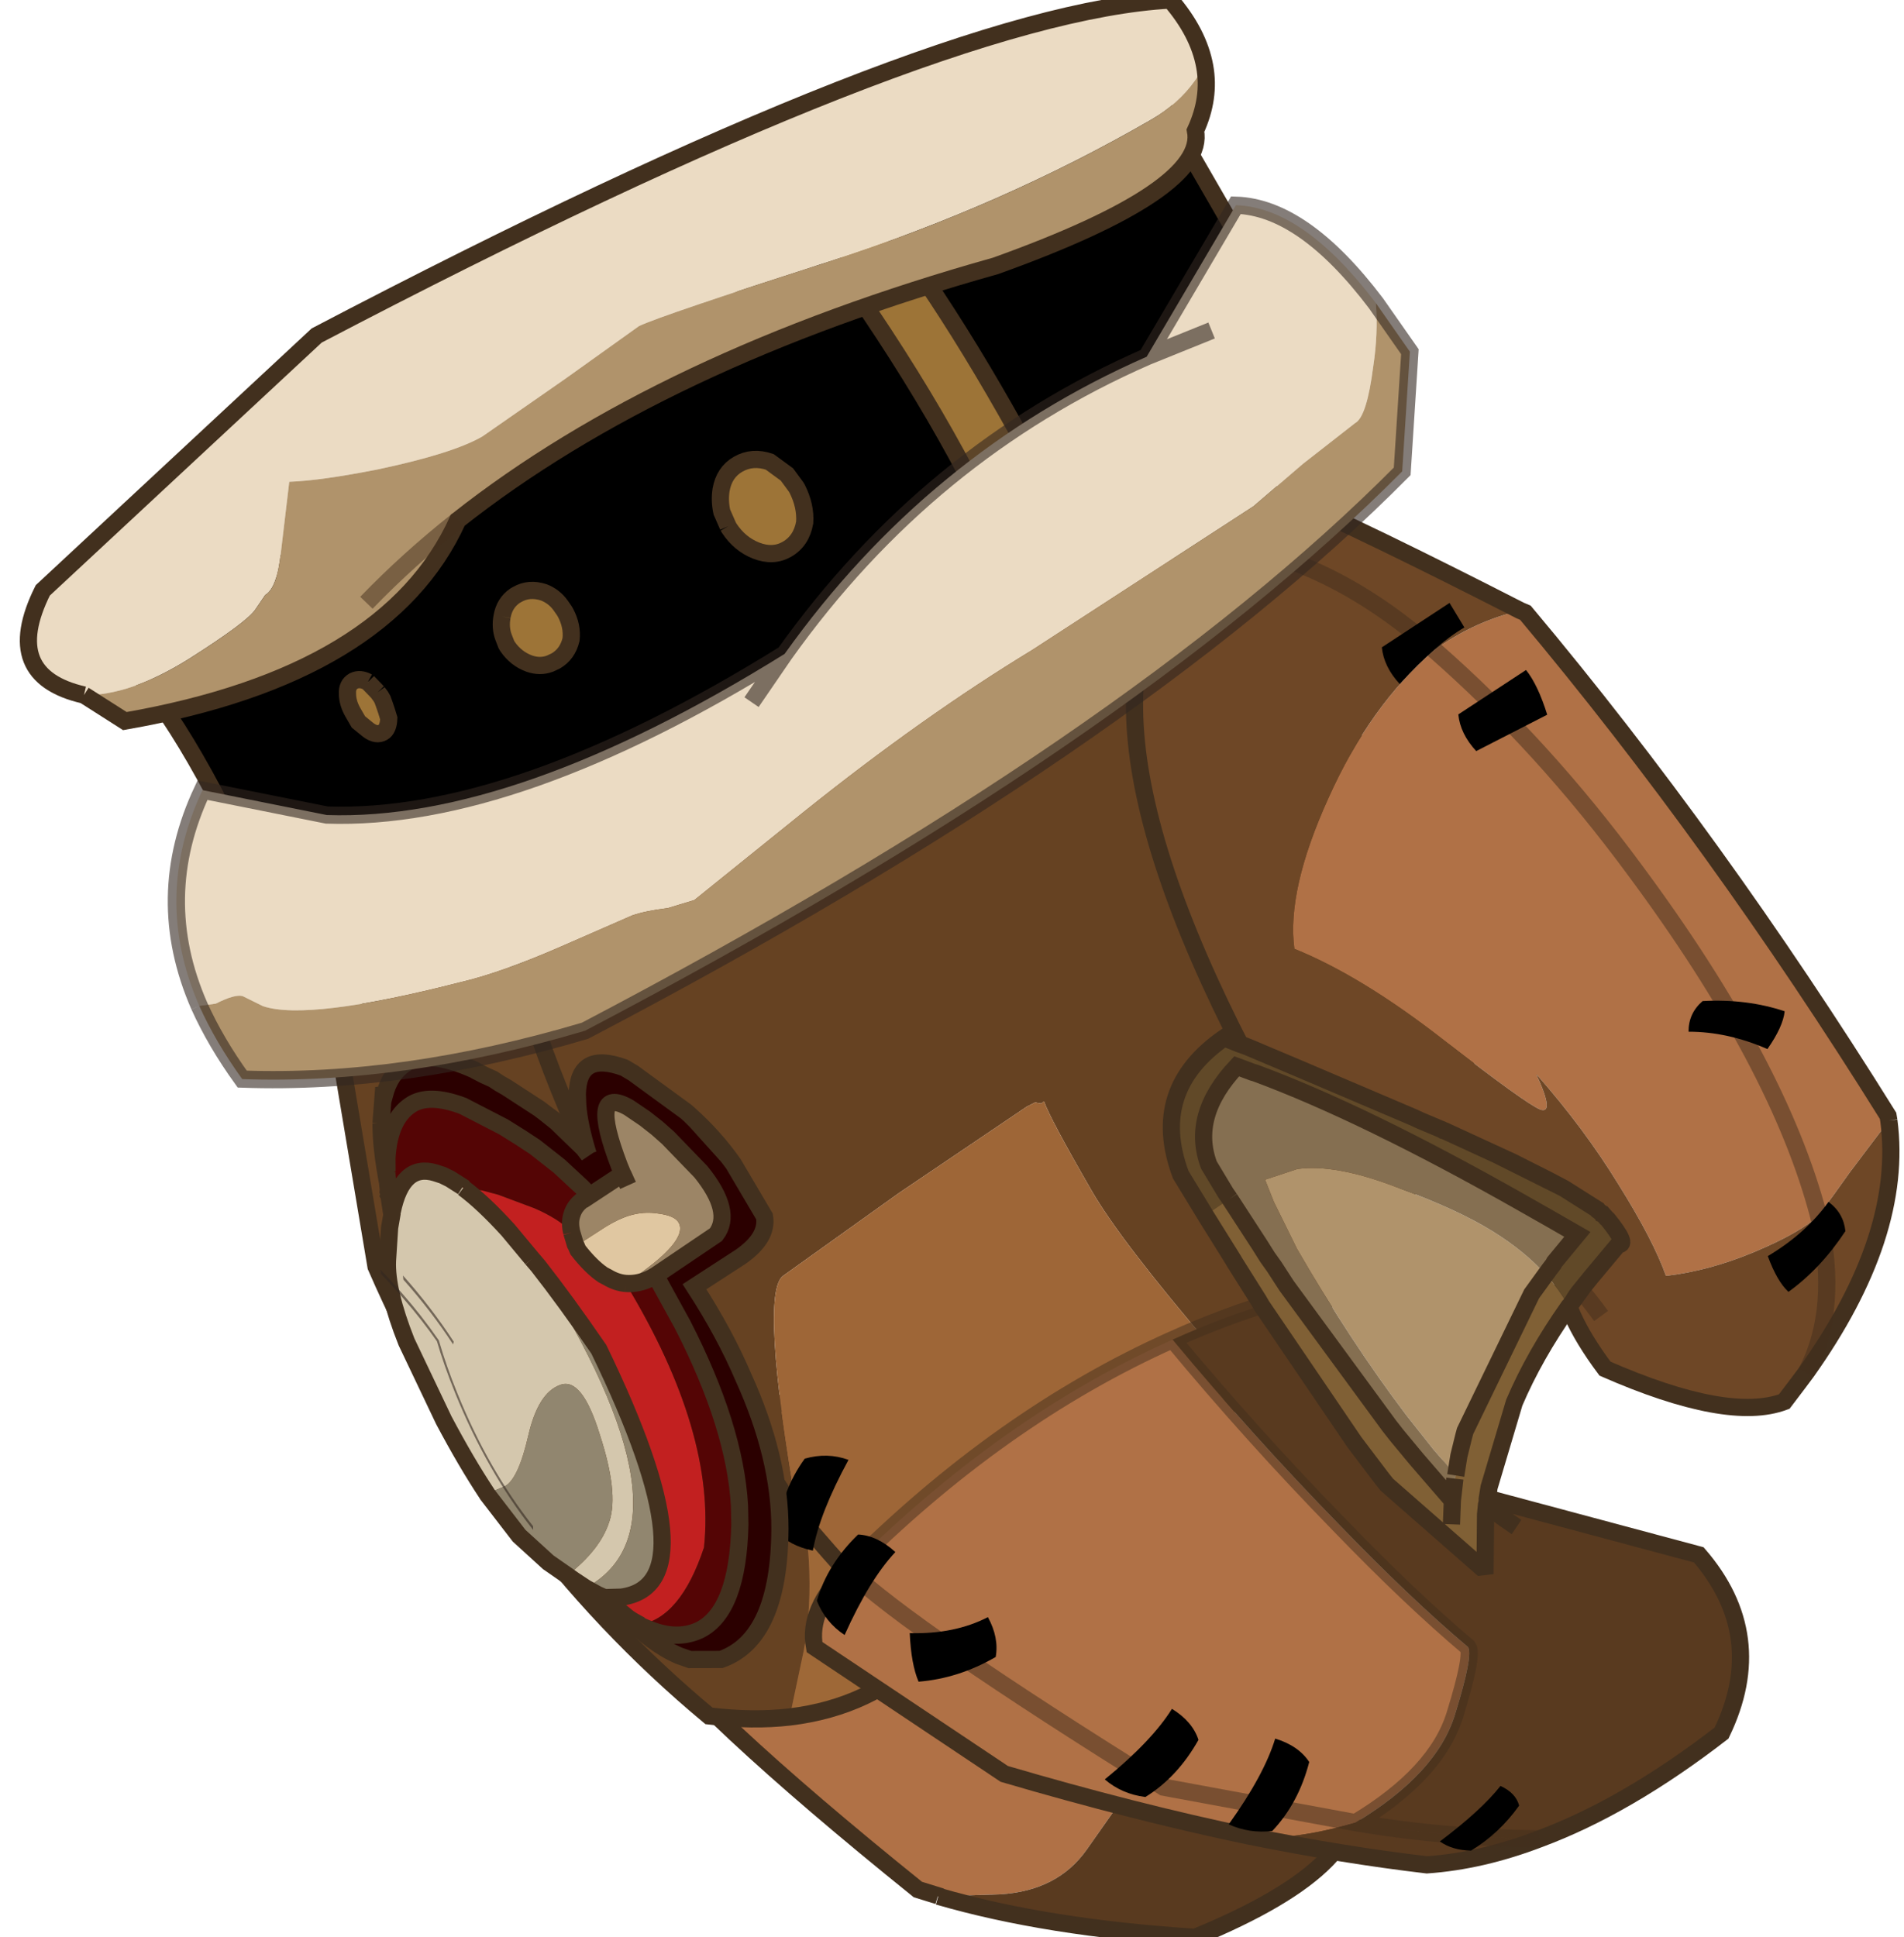 <svg width="230" height="234" viewBox="164.31 283.45 230.07 234.09" xmlns="http://www.w3.org/2000/svg" xmlns:xlink="http://www.w3.org/1999/xlink"><defs><g id="b"><path d="M-18.2 12.1q6.1-17.95 6.15-30.15Q-3.6-26.6 21.3-32.1l2.4 15.5q-1 9.35-9.95 32.5l-1.25 1.35v.05l-4.75 2.55q-4.5 2.25-8.5.4L-12.3 14.9l-5.9-2.8" fill="#b07146"/><path d="m-18.2 12.1 5.9 2.8 11.55 5.35q4 1.85 8.5-.4l4.75-2.55Q5.7 24.4-5.1 31.6q-17.35 2.35-18.55-5.2 3.15-7.55 5.45-14.3" fill="#593a1f"/><path d="M12.5 17.3v-.05l1.25-1.35Q22.7-7.25 23.7-16.6l-2.4-15.5q-24.9 5.5-33.35 14.05-.05 12.2-6.15 30.15m30.7 5.2Q5.7 24.4-5.1 31.6q-17.35 2.35-18.55-5.2 3.15-7.55 5.45-14.3" fill="none" stroke="#42301e" stroke-width="1.5"/></g><g id="c"><path d="M39.15 41.65q-6.55 2.8-12.95 1.1 2.15-8 3.5-15.6.15 1.45 1.15 3.45 1.85 3.7 4.3 6.6l4 4.45" fill="#9e6837"/><path d="M-9.6 36.75q-19.45-5.2-30.6-14.25l-11.25-57.15 8.8-8.65q28.1-.7 66.8 8.6Q30.9-33.1 43.8-29l6.95 18.6q2.9 25.5-5.55 48.45-3.05 2.3-6.05 3.6l-4-4.45q-2.45-2.9-4.3-6.6-1-2-1.15-3.45l.05-.4-.1-.25Q22.95 8.3 20.4 8.05L8.05 6.85-5.4 5.9l-.8.05-.15.15-.25.2-.3-.05q.3 1.55.3 8.85 0 5-2.2 16.9l-.8 4.75M24.15-34.7q8.5 18.7 5.7 59.75v.45l-.1 1.2v.05-.05l.1-1.2v-.45q2.8-41.05-5.7-59.75m5.7 61-.1.4.1-.4.05-.35.05-.3-.1-.6.1.6-.05.3-.05.35-.1.45.1-.45" fill="#664222"/><path d="M26.2 42.75q-22.3-2.4-35.8-6l.8-4.75q2.2-11.9 2.2-16.9 0-7.3-.3-8.85l.3.05.25-.2.15-.15.8-.05 13.45.95 12.35 1.2q2.55.25 9.25 18.45l.1.25-.05.4q-1.35 7.6-3.5 15.6" fill="#9e6637"/><path d="M-9.6 36.75q-19.45-5.2-30.6-14.25l-11.25-57.15 8.8-8.65q28.1-.7 66.8 8.6Q30.9-33.1 43.8-29l6.95 18.6q2.9 25.5-5.55 48.45-3.05 2.3-6.05 3.6-6.55 2.8-12.95 1.1-22.3-2.4-35.8-6m39.35-10v-.05l.1-1.2v-.45q2.8-41.05-5.7-59.75m5.6 61.45-.05.4q-1.35 7.6-3.5 15.6m3.65-17.7.1.6-.05.3-.05.35-.1.45m0-.05.1-.4" fill="none" stroke="#42301e" stroke-width="1.5"/><path d="M23.5 24.8q1.25-1.5 3.25-2 3.05 1.35 5.3 4.3-.35 1.6-1.9 3-2.15-2.55-6.65-5.3"/></g><g id="d"><path d="m-22.85 28.7-.15-.4q.95-28.2 5.45-53.8l.3-.4q4.05-1.2 8.2-.75Q-1.8-25.3 5.4-20.1q7.2 5.15 9.15 9.9-3.9 5-7.3 13.4-3.4 8.35-4.25 9.45-.9 1.05-1.25-2.85Q.5 16 .35 21.75q-.2 5.7.4 8.95-3.45 1.5-7.7 2.05-4.3.55-6.45.05l-2.05-.9-2.2-1-5.2-2.2m13.8-55.35q-4.05 11.9-5.55 25.4-2.4 20.9 1.2 34.05-3.6-13.15-1.2-34.05 1.5-13.5 5.55-25.4" fill="#b07146"/><path d="M-17.25-25.9Q-9-38.65-4.4-44.85 0-45.7 3.7-45q17.95 3.3 19.25 42.8L23 2.25Q11.75 15.2 8.4 25.8q1.75 2.9 1 9.25-6.95 9.45-12.1 10.3l-1.9-.8-1.05-.45Q-19 38-22.85 28.7l5.2 2.2 2.2 1 2.05.9q2.15.5 6.45-.05 4.25-.55 7.7-2.05-.6-3.25-.4-8.95Q.5 16 1.75 9.8 2.1 13.7 3 12.65q.85-1.1 4.25-9.45 3.4-8.4 7.3-13.4-1.95-4.75-9.15-9.9-7.2-5.2-14.45-6.55-4.15-.45-8.2.75M7.4 30.9q.35-3.3 1-5.1-.65 1.8-1 5.1M3.7-45Q-5-38.85-9.05-26.65-5-38.85 3.7-45m-9.35 89.1q-5.3-3.35-7.75-11.3 2.45 7.95 7.75 11.3" fill="#6e4726"/><path d="m-22.85 28.7-.15-.4q.95-28.2 5.45-53.8l.3-.4Q-9-38.65-4.4-44.85 0-45.7 3.7-45q17.95 3.3 19.25 42.8L23 2.25Q11.75 15.2 8.4 25.8q1.75 2.9 1 9.25-6.95 9.45-12.1 10.3l-1.9-.8-1.05-.45Q-19 38-22.85 28.7" fill="none" stroke="#42301e" stroke-width="1.5"/><path d="M-13.4 32.8Q-17 19.65-14.6-1.25q1.5-13.5 5.55-25.4Q-5-38.85 3.7-45m-17.1 77.8q2.45 7.95 7.75 11.3M8.4 25.8q-.65 1.8-1 5.1" fill="none" stroke="#422f1d" stroke-opacity=".502" stroke-width="1.5"/><path d="M-14.75 32.2q3.1 1.4 6.95 1.45.4 2.3 0 3.6-3.45-.35-6.95-2.1-.65-1.45 0-2.95M-11.6 13.25q-2.95 1.7-5.2 4.75-2.15-1-2.95-2.1 2.3-2.6 5.75-4.35 1.6.3 2.4 1.7M-7.8-17.2l-6.95.35q-.6-2.65-.35-4.3l7.05.4q.7 1.55.25 3.55M-4.95-25.6q-4.55-1.45-7.35-1.45l.05-2.5 7.05.4q.7 1.55.25 3.55"/></g><g id="e"><path d="M-4.9-26.95q16.4-1.7 34.55 3.2 4.8 1.25 5.9 4.4L26.75-1.5Q18.6 7.05 11 13.85q-2.8 2.2-8.65 3.65-8.25-.15-12.2-3.8-4-3.7-3.95-4.55 2.25-6.25 4.4-14.9 2.65-10.4 4.5-21.2m34.55 3.2Q27.5-16.4 15.3 6.45L2.35 17.5 15.3 6.45q12.2-22.85 14.35-30.2" fill="#b07146"/><path d="M11 13.85Q4.7 19.4-1.2 23.8q-4.3 2.1-9.65 2.95-8 1.35-18.35-.05-7.8-5.3-6.05-14.45l14.5-14.5Q-15.7-14.2-14.7-25.3q4.8-1.15 9.8-1.65-1.85 10.8-4.5 21.2-2.15 8.65-4.4 14.9-.05.85 3.95 4.55 3.95 3.65 12.2 3.8Q8.2 16.05 11 13.85M-22.7 2.2q1.1-2.25 1.95-4.45-.85 2.2-1.95 4.45M2.35 17.5q-6.15 5.1-13.2 9.25 7.05-4.15 13.2-9.25" fill="#593a1f"/><path d="M29.65-23.75q4.8 1.25 5.9 4.4L26.75-1.5Q18.6 7.05 11 13.85 4.7 19.4-1.2 23.8q-4.3 2.1-9.65 2.95-8 1.35-18.35-.05-7.8-5.3-6.05-14.45l14.5-14.5q-.85 2.2-1.95 4.45" fill="none" stroke="#42301e" stroke-width="1.5"/><path d="M-4.9-26.95q16.4-1.7 34.55 3.2m-50.4 21.5Q-15.7-14.2-14.7-25.3q4.8-1.15 9.8-1.65-1.85 10.8-4.5 21.2-2.15 8.65-4.4 14.9-.05.85 3.95 4.55 3.95 3.65 12.2 3.8L15.3 6.45q12.2-22.85 14.35-30.2m-40.5 50.5q7.05-4.15 13.2-9.25" fill="none" stroke="#422f1d" stroke-opacity=".502" stroke-width="1.5"/><path d="M21.15-14.05q3.25-.15 6.6-2.2 1.25 2.4 1.45 4.05-3.15 1.5-6.9 1.5-1.1-1.3-1.15-3.35M19.4 3.3q-.65 1.85-2.3 3.1-3.3-.1-6.5-2-.35-1.65.65-3.5 2.9 1.55 8.15 2.4M12 12.1q-1.15 1.6-3 2.4-3.2-.95-5.8-3.6.1-1.7 1.55-3.25Q7.15 9.9 12 12.1M-3.2 22.6q-.55 1.2-1.95 2.05-2.85-.05-5.6-1.3-.3-1.1.55-2.3 2.5 1 7 1.55M32.75-18.95q.9-1.8.6-3.8-2.4-2.3-6-3.2-1.4.9-2.05 2.95 3.15.95 7.45 4.05"/></g><g id="f"><path d="M-8 6.25Q-7.45 3.6-5.9.7q1.7-3.2 5.35-7.55 3.6-4.45 6.7-5.7l2.9-.6.3 2.05.3 4.55q0 9.4-1 17.35l-.55 3.75-.55 2.9v.05l-1.1-1.35-1.2-1.25-.35-.35-11-7.45-1.9-.85" fill="#b0936b"/><path d="m4.75-24.15 1.05-1.3-.75.95-.3.35M15.1-12.9l-.15 4.4v.25L14.8-4.3v.5l-1.05 14.35-.5 4-.1.65-3.5 10.3-.35.15-2.3-3.9-.5-.7-.15-.15-.8-1.05-5.6-5.3q-3.6-2.7-8.25-4.85h-.05Q-8.4 8-8 6.25l1.9.85 11 7.45.35.35 1.2 1.25 1.1 1.35.2.2.15.2 1 1.35.9-4.7.45-2.65.15-1.05L12.05-4.2l.05-.95.05-1 .1-1.05.05-1.3.25-4.75 2.15.15.4.2m-24 22.35-1.45-.65.4.15q.55.2 1.05.5m-4.25-8.9 3.6-5.45-.85 1.2-1.9 2.9-.85 1.35M6.5 21.05l.1.15.4.55-.4-.55-.1-.15M10 21l-1.1-1.75L10 21m-4.45-1.15.65.8.15.25-.15-.25-.65-.8" fill="#806035"/><path d="M-8 6.25Q-8.55 6-9.05 5.8l-.15-.1-.4-.15-2.55-.95 1.45-2.5.5-.85.85-1.45q8.05-13.7 14.5-21.45l.15-.15.95-1.15q5.65 1.7 6.4 6.25l-.05 2.85-.05.6-.25 4.75-.05 1.3-.1 1.05-.05 1-.05.95-1.65 15.05-.15 1.05-.45 2.65-.9 4.7-1-1.35-.15-.2-.2-.2v-.05l.55-2.9.55-3.75q1-7.95 1-17.35l-.3-4.55-.3-2.05-2.9.6q-3.1 1.25-6.7 5.7Q-4.2-2.5-5.9.7-7.45 3.6-8 6.25" fill="#856f51"/><path d="m5.8-25.45.1-.2q8 .65 9.3 8.45l-.1 4.3-.4-.2-2.15-.15.05-.6.05-2.85q-.75-4.55-6.4-6.25L5.3-21.8l-.15.15Q-1.3-13.9-9.35-.2l-.85 1.45-.5.85-1.45 2.5 2.55.95.4.15.15.1q.5.2 1.05.45Q-8.4 8-8.35 9.7l-.55-.25q-.5-.3-1.05-.5l-.4-.15-.9-.35-3.55-1.3q-.75.5-.3-2.35l.05-.15.1-.5.05-.05v-.05l.15-.35v-.1l1.6-3.05.85-1.35 1.9-2.9.85-1.2 2.9-4.1.1-.1.05-.1 1.25-1.65.35-.5 6.65-8.85 2.8-3.7.2-.25.3-.35.75-.95" fill="#614928"/><path d="m4.75-24.15 1.05-1.3.1-.2q8 .65 9.3 8.45l-.1 4.3-.15 4.4v.25L14.8-4.3v.5l-1.05 14.35-.5 4-.1.65-3.5 10.3-.35.15-2.3-3.9-.5-.7-.15-.15-.8-1.05-5.6-5.3q-3.6-2.7-8.25-4.85h-.05l-.55-.25-1.45-.65-.9-.35-3.55-1.3q-.75.5-.3-2.35l.05-.15.1-.5.05-.05v-.05l.15-.35v-.1l1.6-3.05 3.6-5.45 2.9-4.1.1-.1.05-.1 1.25-1.65.35-.5 6.65-8.85 2.8-3.7.2-.25.3-.35.75-.95M-8 6.25Q-8.55 6-9.05 5.8l-.15-.1-.4-.15-2.55-.95 1.45-2.5.5-.85.85-1.45q8.05-13.7 14.5-21.45l.15-.15.95-1.15q5.65 1.7 6.4 6.25l-.05 2.85-.05.6M7.75 17.7l.15.2 1 1.35.9-4.7.45-2.65.15-1.05L12.05-4.2l.05-.95.05-1 .1-1.05.05-1.3.25-4.75M-9.55-4.9l-.85 1.2-1.9 2.9-.85 1.35M-8 6.25l1.9.85 11 7.45.35.35 1.2 1.25 1.1 1.35m-17.9-8.7.4.15q.55.2 1.05.5M6.35 20.9l-.15-.25-.65-.8m3.35-.6L10 21m-3 .75-.4-.55-.1-.15" fill="none" stroke="#42301e" stroke-width="1.5"/></g><g id="g"><path d="m-4.5-19.55.25-.6.05-.1 1.5-2.95.35-.6.3-.6.5-.7.45-.7.05-.1Q1.6-29.6 4-29.4q1.5.1 2.85 1.45l.1-.05 1.4 2.05 1.65 3.9-1.65-3.9q1.1 1.9 2.1 4.8l-.35-.75-.1-.15-.6-1.05q-1.85-2.8-4.05-2.95-1.9-.15-3.95 2.35l-2.15 3.35-.85 1.6-.65 1.3-1 2.5-.8 2.6-.2.85-.05.05v.05l-3.4-.2-.1-.75q-1.2-7.5-3.25-4l-.75 1.55-.5 1.25-.4 1.2-1 4q-.7 4.45 1.6 5.4l6.35.45v.1l.1 4.8q.5 10 3.6 16.15l.8 1.45q3.9 6.4 7.6 6.2 2-.15 3.55-1.95l.45-.55.4-.55v-.1l.3-.5.2-.4.15-.4h.05q-.9 3.5-2.4 5.5L8.4 28l-2.35 1.35q-5.3 1-10.15-7.3Q-7.2 16.7-7.95 9q-.5-4.15-.25-8.95L-13-.2q-2.9-.25-3.55-2l.05-5.35.1-.8.85-4 .2-.75-.2.75-.85 4-.1.8q.25-2.8 1.15-5.55l.15-.45 2.3-5.2.45-.8q2.75-3.3 4.7-.05l.45.85q.75 1.55 1.35 4.15v.1l.1-.75-.1.75v-.1l.1-.65 1-3.5.35-.8-.45 1.15.45-1.15" fill="#2b0000"/><path d="M-3.15-3.2Q-9.8-3.6-9.8-5.5q0-.7 1.2-1.6 1.5-1.2 3.75-1.25h.7l3.05.15h.05l.05.4q-.25 1.8-.8 2.95l-.25.4q-.45.8-1.1 1.25" fill="#e0c7a1"/><path d="m11.5-18.6.75.9 1.6 2.4q1.4 2.2 2.1 6.95l.6 7.55q.15 4.15-.05 7.4v.1h-.05l-.15-.05-1.5.2q-1.35 0-3.95-2.8T6.25 1.6q-2.05.3-.85 5.5 1.1 5.2 3.05 6.95 1.9 1.75 5.55 2.25l-.3.65-.55 1.1h-.05Q1.75 18.3 2.8-8.35l.05-.8.55-3.2q.7-3.2 1.55-5.15v-.1l.6-1.15.4-.6.45-.5q2.05-2.2 4.95 1.05l.05.05.1.15m1.05 37.65-.4.65v-.1l.4-.55" fill="#d4c7ad"/><path d="M11.45 21.75h-.05l-.15.4-.2.4-.3.5v.1q-3.4 1.35-8.3-3-5.9-8.1-5.6-23.25v-.1q.65-.45 1.1-1.25l.25-.4Q-1.25-6-1-7.8l-.05-.4v-.15L-1.3-9.4q.25-1.25 1.4-2.95l.4-.55 2.1-2.55 1-1 1.35-1.05q-.85 1.95-1.55 5.15l-.55 3.2-.15.8Q2.15-4.5 1.75.6q1.65 22.75 9.1 19.7l1.3-.7v.1l-.7 1.95v.1M-4.3-11.4v-.05l.05-.05v.1h-.05" fill="#c22020"/><path d="m-5.75-2.5-6.35-.45q-2.3-.95-1.6-5.4l1-4 .4-1.2.5-1.25.75-1.55q2.05-3.5 3.25 4l.1.75 3.4.2H-3.9q1.15 0 1.85.7.5.45.75 1.3l.25 1.05v.15h-.05l-3.05-.15h-.7Q-7.1-8.3-8.6-7.1q-1.2.9-1.2 1.6 0 1.9 6.65 2.3-.95.65-2.2.7h-.4m-1.85-8-.1-1v-.1.1l.1 1" fill="#9c8566"/><path d="m10.75 23.15-.4.55-.45.55q-1.55 1.8-3.55 1.95-3.7.2-7.6-6.2l-.8-1.45q-3.1-6.15-3.6-16.15l-.1-4.8v-.1h.4q1.25-.05 2.2-.7v.1q-.3 15.15 5.6 23.25 4.9 4.35 8.3 3m-15-34.65.2-.85.8-2.6 1-2.5.65-1.3.85-1.6L1.4-23.7q2.05-2.5 3.95-2.35 2.2.15 4.05 2.95l.6 1.05.1.15.35.75.1.2.1.25.1.15v.05l.05.1v.05l.05.1.05.05v.05l.55 1.4.05.15-.1-.15-.05-.05q-2.9-3.25-4.95-1.05l-.45.5-.4.6-.6 1.15v.1L3.6-16.45l-1 1L.5-12.9l-.4.55q-1.15 1.7-1.4 2.95-.25-.85-.75-1.3-.7-.7-1.85-.7h-.35v-.1" fill="#540505"/><path d="m16.5 6.7-.6 4.5-1.05 3.3-.05.1-.8 1.7q-3.65-.5-5.55-2.25Q6.5 12.3 5.4 7.1q-1.2-5.2.85-5.5 2-.35 4.6 2.45t3.95 2.8l1.5-.2.15.05h.05m-3.35 11.35-.6 1-.4.55-1.3.7Q3.4 23.35 1.75.6q.4-5.1.95-8.95l.15-.8-.05.8Q1.75 18.3 13.1 18.05h.05" fill="#91866f"/><path d="M8.35-25.95 6.95-28l-.1.05Q5.5-29.3 4-29.4q-2.4-.2-5.05 3.5l-.05.1-.45.7-.5.7-.3.6-.35.6-1.5 2.95-.05.1-.25.6-.45 1.15-.9 3.15-.1.75v-.1q-.6-2.6-1.35-4.15l-.45-.85q-1.95-3.25-4.7.05l-.45.8-2.3 5.2-.15.45-.2.75-.85 4-.1.8-.05 5.35q.65 1.75 3.55 2l4.8.25q-.25 4.8.25 8.95.75 7.7 3.85 13.05 4.85 8.3 10.15 7.3L8.4 28l.65-.75q1.5-2 2.4-5.5h-.05l-.15.4-.2.4-.3.5v.05m0 .05-.4.55-.45.55q-1.55 1.8-3.55 1.95-3.7.2-7.6-6.2l-.8-1.45q-3.1-6.15-3.6-16.15l-.1-4.8v-.1l-6.35-.45q-2.3-.95-1.6-5.4l1-4 .4-1.2.5-1.25.75-1.55q2.05-3.5 3.25 4l.1.75 3.4.2v-.05l.05-.05.2-.85.8-2.6 1-2.5.65-1.3.85-1.6L1.4-23.7q2.05-2.5 3.95-2.35 2.2.15 4.05 2.95l.6 1.05-1.65-3.9q1.1 1.9 2.1 4.8l.1.2.1.25.1.15v.05l.05.1v.05l.05.1.05.05v.05l.55 1.4.05.15.75.9 1.6 2.4q1.4 2.2 2.1 6.95l.6 7.55q.15 4.15-.05 7.4v.1l-.6 4.5-1.05 3.3-.05.1-.8 1.7-.3.65-.55 1.1-.6 1-.4.65-.7 1.95v.1M-4.5-19.55l-.35.8-.1.35m-1 3.8.1-.65m1.55 3.85H-3.9q1.15 0 1.85.7.5.45.75 1.3m6.25-8.15v-.05l.6-1.15.4-.6.45-.5q2.05-2.2 4.95 1.05l.05.05.1.15m-19.2 7v.1l.1 1m4.45 7.3q.65-.45 1.1-1.25l.25-.4Q-1.25-6-1-7.8l-.05-.4v-.15L-1.3-9.4m11.75-11.75-.35-.75-.1-.15M2.85-9.15l-.15.8Q2.15-4.5 1.75.6q1.65 22.75 9.1 19.7l1.3-.7.4-.55M4.95-17.5q-.85 1.95-1.55 5.15l-.55 3.2m9.3 28.85v-.1M-3.15-3.2q-.95.65-2.2.7h-.4M-16.5-7.55q.25-2.8 1.15-5.55" fill="none" stroke="#42301e" stroke-width="1.5"/></g><g id="h"><path d="m32.75-2.75-.05.45V-2l.1.55-.05-.25.15.75.15.65q.5.8 1.05.8.65 0 1-.8l.4-1.05v-.95q0-.95-.4-1.65-.35-.7-1-.7h-.05q-.6.05-1 .7V-4l-.05.05q-.2.55-.25 1.2m-12.7-.3q-.75-.9-1.85-1h-.25q-1.2 0-2.1 1-.6.75-.7 1.7l-.05.6v.2q.05 1.3.75 2.25.9.95 2.1.95l.55-.05q.9-.15 1.55-.9.8-.95.9-2.25v-.2l-.1-.65q-.15-.9-.8-1.65M-.95 0l-.15-1.35q-.3-.95-.9-1.7-1-1.2-2.4-1.2-1.45 0-2.5 1.2l-.75 1.7L-7.8 0v.2q.1 1.65.9 2.85Q-5.85 4.3-4.4 4.3-3 4.3-2 3.05-1.05 1.85-.95.2V0M-20.4-16.6h70.8q-1.95 9.35 0 25.1-21.45 5.95-39.1 7.75-20.3 1.3-31.85-.75-1.7-13.7.15-32.1m-6.25 30.75Q-42.05 10.1-52.1.25V-16.6h26.2q-1.65 12.6-.75 30.75"/><path d="M20.05-3.05q.65.75.8 1.65l.1.65v.2q-.1 1.3-.9 2.25-.65.75-1.55.9l-.55.05q-1.2 0-2.1-.95-.7-.95-.75-2.25v-.2l.05-.6q.1-.95.7-1.7.9-1 2.1-1h.25q1.1.1 1.85 1m13-.9q.4-.65 1-.7h.05q.65 0 1 .7.4.7.4 1.65v.95L35.1-.3q-.35.8-1 .8-.55 0-1.05-.8l-.15-.65-.15-.75.05.25-.1-.55V-2.3l.05-.45.3-1.2M-.95 0v.2Q-1.05 1.85-2 3.05-3 4.3-4.4 4.3q-1.45 0-2.5-1.25-.8-1.2-.9-2.85V0l.15-1.35.75-1.7q1.05-1.2 2.5-1.2 1.4 0 2.4 1.2.6.75.9 1.7L-.95 0m-19.6 15.5.1.75-6.1.45-.1-2.55q-.9-18.15.75-30.75h5.5q-1.85 18.4-.15 32.1" fill="#9d7437"/><path d="M20.05-3.05q.65.75.8 1.65l.1.65v.2q-.1 1.3-.9 2.25-.65.75-1.55.9l-.55.05q-1.2 0-2.1-.95-.7-.95-.75-2.25v-.2l.05-.6q.1-.95.7-1.7.9-1 2.1-1h.25q1.1.1 1.85 1m13-.9q.4-.65 1-.7h.05q.65 0 1 .7.4.7.4 1.65v.95L35.1-.3q-.35.8-1 .8-.55 0-1.05-.8l-.15-.65-.15-.75.05.25-.1-.55V-2.3l.05-.45m.3-1.2-.3 1.2M-.95 0v.2Q-1.05 1.85-2 3.05-3 4.3-4.4 4.3q-1.45 0-2.5-1.25-.8-1.2-.9-2.85V0l.15-1.35.75-1.7q1.05-1.2 2.5-1.2 1.4 0 2.4 1.2.6.75.9 1.7L-.95 0M-20.4-16.6h70.8q-1.95 9.35 0 25.1-21.45 5.95-39.1 7.75-20.3 1.3-31.85-.75l.1.75-6.1.45-.1-2.55Q-42.05 10.1-52.1.25V-16.6h26.2q-1.65 12.6-.75 30.75m6.25-30.75q-1.85 18.4-.15 32.1" fill="none" stroke="#42301e" stroke-width="1.5"/><path d="M55.05-15.35q-3.4 2.05-9.45 1.85-6.1-.25-7.25-.85L37-15q-1.2 0-3.05-2.55l-3.7-4.95q-2.45 1.3-7.3 2.95-6.3 2.05-9.25 2.05l-8.9-.75-7.7-.75H-3q-2.25.2-17.05 3.4-15.55 3.35-30.55 3.35-2.75 0-5.05-1.05l-1.35-.65q-1-2.8-.3-6.5 18.5-9.4 79.1-11.9l31.8 7.3q6.95 4.6 1.45 9.7" fill="#ebdbc3"/><path d="M29.7-10q-5.05-1.45-10.5-2.25 5.45.8 10.5 2.25M-57-13.95l1.35.65q2.3 1.05 5.05 1.05 15 0 30.55-3.35Q-5.25-18.8-3-19h.1l7.7.75 8.9.75q2.95 0 9.25-2.05 4.85-1.65 7.3-2.95l3.7 4.95Q35.8-15 37-15l1.35.65q1.15.6 7.25.85 6.05.2 9.45-1.85L53.1-11.6q-21.85 8-33.9-.65Q-3.15-15.5-32.5-8q-19.3 3.5-21-1.5-2.55-1.8-3.5-4.45" fill="#b0936b"/><path d="M55.05-15.35q5.5-5.1-1.45-9.7l-31.8-7.3q-60.6 2.5-79.1 11.9-.7 3.7.3 6.5.95 2.65 3.5 4.45 1.7 5 21 1.5 29.35-7.5 51.7-4.25 12.05 8.65 33.9.65l1.95-3.75" fill="none" stroke="#42301e" stroke-width="1.5"/><path d="M19.2-12.25q5.45.8 10.5 2.25" fill="none" stroke="#422f1d" stroke-opacity=".502" stroke-width="1.5"/><path d="M-59.6 11.4Q-58.3 1-53.3-2.1l13.35 7.55Q-19.3 3.15.35 12.1 28 13 41.95 4.3l8.3-7.3q8.5 5.9 9.65 16.15l-1.35.55q-1.85.1-2.35.6l-1.1 1.65q-2.75 3.1-15.95 6.8-3.45 1.05-9.2 1.7l-6.7.75q-1.25.25-3 1l-2.35.55-12.2-1.9q-13.1-2-24.25-2.25l-22.95-1.2-5.6-1.05-5.7-.8q-1.15.05-3.85-3.5-1.8-2.25-2.95-4.65m19.65-5.95L-46 6.3l6.05-.85m44.9 8.85-4.6-2.2 4.6 2.2" fill="#ebdbc3"/><path d="M59.9 13.15q.35 3.45-.05 7.4-11.9 7.45-28 11.3-53.75 2.2-86.1-6.6l-5.8-8.7.45-5.15q1.15 2.4 2.95 4.65 2.7 3.55 3.85 3.5l5.7.8 5.6 1.05 22.95 1.2q11.15.25 24.25 2.25l12.2 1.9 2.35-.55q1.75-.75 3-1l6.7-.75q5.75-.65 9.2-1.7 13.2-3.7 15.95-6.8l1.1-1.65q.5-.5 2.35-.6l1.35-.55" fill="#b0936b"/><path d="M59.9 13.15q.35 3.45-.05 7.4-11.9 7.45-28 11.3-53.75 2.2-86.1-6.6l-5.8-8.7.45-5.15Q-58.3 1-53.3-2.1l13.35 7.55Q-19.3 3.15.35 12.1 28 13 41.95 4.3l8.3-7.3q8.5 5.9 9.65 16.15M.35 12.1l4.6 2.2M-46 6.3l6.05-.85" fill="none" stroke="#332720" stroke-opacity=".6" stroke-width="1.5"/></g><path d="M126.1 19.85q-4.8 3.05-8.75 6.25-7.3 5.65-12.05 11.8 2.05 6.95 2.05 14.65 0 21.45-15.8 36.55m3.3-51.1q5.85-9 16.9-17.3" fill="none" stroke="#332720" stroke-opacity=".6" stroke-width="1.5" id="a"/><use xlink:href="#a" id="i"/></defs><use transform="matrix(-1.2 .693 .693 1.2 280.7 483.15)" xlink:href="#b"/><use transform="matrix(-1.2 .693 .693 1.2 277.85 413.8)" xlink:href="#c"/><use transform="matrix(-1.2 .693 .693 1.2 345.25 400.25)" xlink:href="#d"/><use transform="matrix(-1.2 .693 .693 1.2 318.8 481.05)" xlink:href="#e"/><use transform="matrix(-1.2 .693 .693 1.2 337.15 435.5)" xlink:href="#f"/><use transform="matrix(-1.2 .693 .693 1.2 238.35 444.55)" xlink:href="#g"/><use transform="matrix(-1.2 .693 .693 1.2 251.15 347.7)" xlink:href="#h"/><use transform="matrix(-.178 -.022 .177 .436 229.25 431.25)" xlink:href="#i"/></svg>